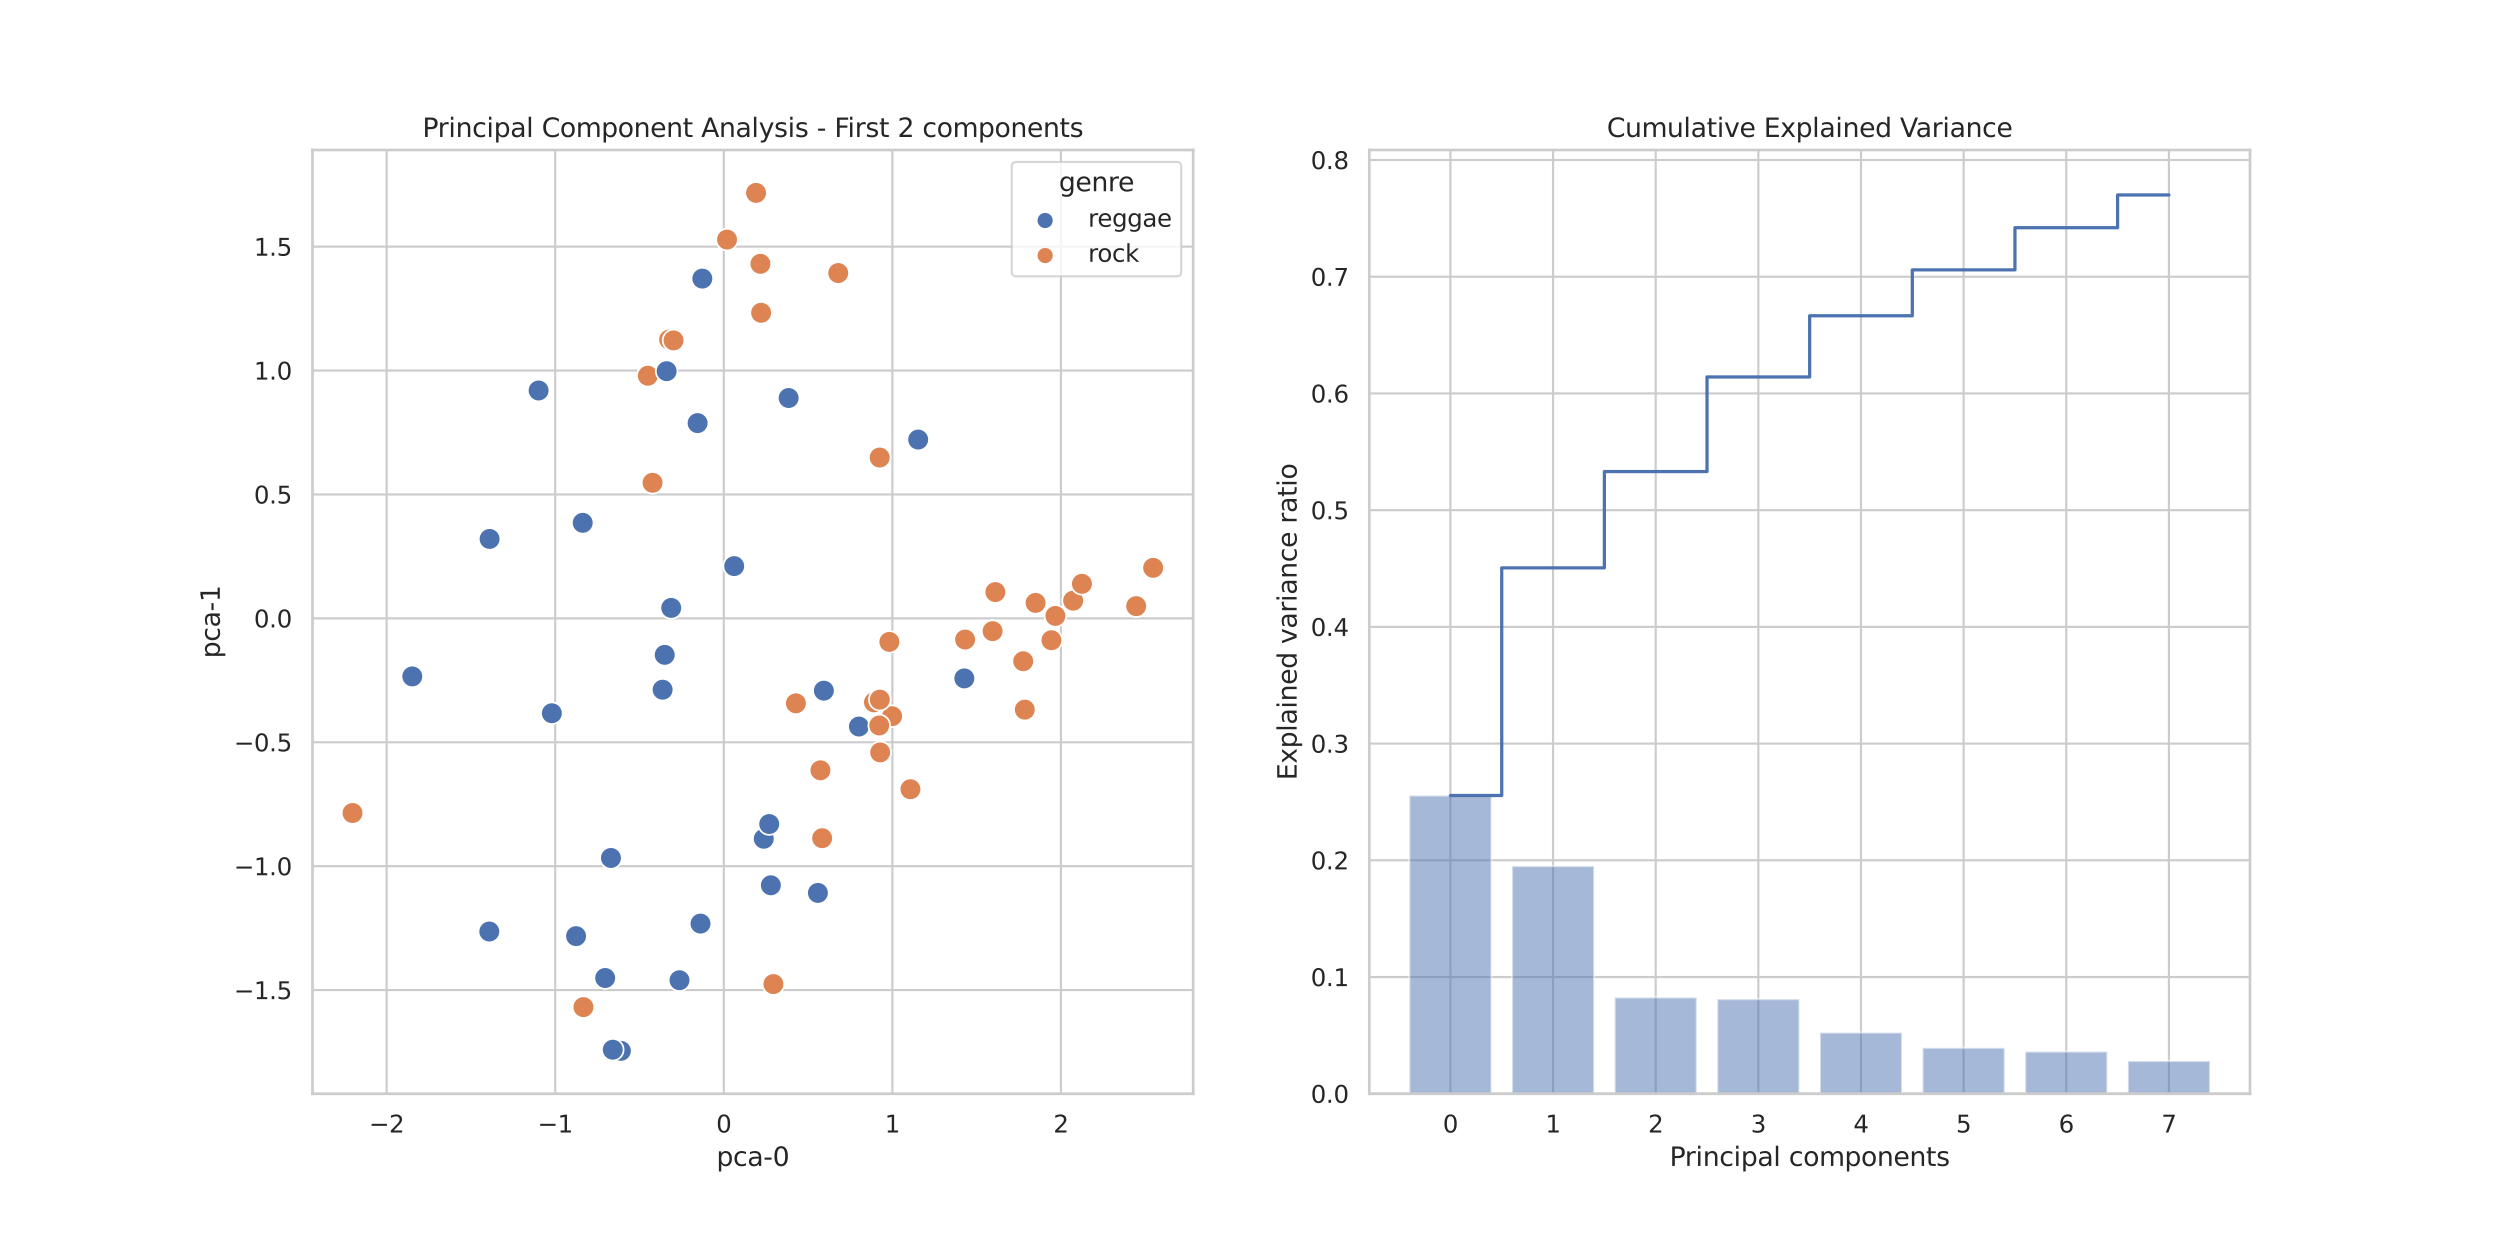 <?xml version="1.0" encoding="utf-8" standalone="no"?>
<!DOCTYPE svg PUBLIC "-//W3C//DTD SVG 1.1//EN"
  "http://www.w3.org/Graphics/SVG/1.1/DTD/svg11.dtd">
<svg xmlns:xlink="http://www.w3.org/1999/xlink" width="1152pt" height="576pt" viewBox="0 0 1152 576" xmlns="http://www.w3.org/2000/svg" version="1.1">
 <defs>
  <style type="text/css">*{stroke-linejoin: round; stroke-linecap: butt}</style>
 </defs>
 <g id="figure_1">
  <g id="patch_1">
   <path d="M 0 576 
L 1152 576 
L 1152 0 
L 0 0 
z
" style="fill: #ffffff"/>
  </g>
  <g id="axes_1">
   <g id="patch_2">
    <path d="M 144 504 
L 549.818 504 
L 549.818 69.12 
L 144 69.12 
z
" style="fill: #ffffff"/>
   </g>
   <g id="matplotlib.axis_1">
    <g id="xtick_1">
     <g id="line2d_1">
      <path d="M 178.164 504 
L 178.164 69.12 
" clip-path="url(#pe3930c3d3e)" style="fill: none; stroke: #cccccc; stroke-linecap: round"/>
     </g>
     <g id="text_1">
      <!-- −2 -->
      <g style="fill: #262626" transform="translate(170.056 521.858)scale(0.11 -0.11)">
       <defs>
        <path id="DejaVuSans-2212" d="M 678 2272 
L 4684 2272 
L 4684 1741 
L 678 1741 
L 678 2272 
z
" transform="scale(0.016)"/>
        <path id="DejaVuSans-32" d="M 1228 531 
L 3431 531 
L 3431 0 
L 469 0 
L 469 531 
Q 828 903 1448 1529 
Q 2069 2156 2228 2338 
Q 2531 2678 2651 2914 
Q 2772 3150 2772 3378 
Q 2772 3750 2511 3984 
Q 2250 4219 1831 4219 
Q 1534 4219 1204 4116 
Q 875 4013 500 3803 
L 500 4441 
Q 881 4594 1212 4672 
Q 1544 4750 1819 4750 
Q 2544 4750 2975 4387 
Q 3406 4025 3406 3419 
Q 3406 3131 3298 2873 
Q 3191 2616 2906 2266 
Q 2828 2175 2409 1742 
Q 1991 1309 1228 531 
z
" transform="scale(0.016)"/>
       </defs>
       <use xlink:href="#DejaVuSans-2212"/>
       <use xlink:href="#DejaVuSans-32" x="83.789"/>
      </g>
     </g>
    </g>
    <g id="xtick_2">
     <g id="line2d_2">
      <path d="M 255.844 504 
L 255.844 69.12 
" clip-path="url(#pe3930c3d3e)" style="fill: none; stroke: #cccccc; stroke-linecap: round"/>
     </g>
     <g id="text_2">
      <!-- −1 -->
      <g style="fill: #262626" transform="translate(247.736 521.858)scale(0.11 -0.11)">
       <defs>
        <path id="DejaVuSans-31" d="M 794 531 
L 1825 531 
L 1825 4091 
L 703 3866 
L 703 4441 
L 1819 4666 
L 2450 4666 
L 2450 531 
L 3481 531 
L 3481 0 
L 794 0 
L 794 531 
z
" transform="scale(0.016)"/>
       </defs>
       <use xlink:href="#DejaVuSans-2212"/>
       <use xlink:href="#DejaVuSans-31" x="83.789"/>
      </g>
     </g>
    </g>
    <g id="xtick_3">
     <g id="line2d_3">
      <path d="M 333.523 504 
L 333.523 69.12 
" clip-path="url(#pe3930c3d3e)" style="fill: none; stroke: #cccccc; stroke-linecap: round"/>
     </g>
     <g id="text_3">
      <!-- 0 -->
      <g style="fill: #262626" transform="translate(330.024 521.858)scale(0.11 -0.11)">
       <defs>
        <path id="DejaVuSans-30" d="M 2034 4250 
Q 1547 4250 1301 3770 
Q 1056 3291 1056 2328 
Q 1056 1369 1301 889 
Q 1547 409 2034 409 
Q 2525 409 2770 889 
Q 3016 1369 3016 2328 
Q 3016 3291 2770 3770 
Q 2525 4250 2034 4250 
z
M 2034 4750 
Q 2819 4750 3233 4129 
Q 3647 3509 3647 2328 
Q 3647 1150 3233 529 
Q 2819 -91 2034 -91 
Q 1250 -91 836 529 
Q 422 1150 422 2328 
Q 422 3509 836 4129 
Q 1250 4750 2034 4750 
z
" transform="scale(0.016)"/>
       </defs>
       <use xlink:href="#DejaVuSans-30"/>
      </g>
     </g>
    </g>
    <g id="xtick_4">
     <g id="line2d_4">
      <path d="M 411.203 504 
L 411.203 69.12 
" clip-path="url(#pe3930c3d3e)" style="fill: none; stroke: #cccccc; stroke-linecap: round"/>
     </g>
     <g id="text_4">
      <!-- 1 -->
      <g style="fill: #262626" transform="translate(407.703 521.858)scale(0.11 -0.11)">
       <use xlink:href="#DejaVuSans-31"/>
      </g>
     </g>
    </g>
    <g id="xtick_5">
     <g id="line2d_5">
      <path d="M 488.882 504 
L 488.882 69.12 
" clip-path="url(#pe3930c3d3e)" style="fill: none; stroke: #cccccc; stroke-linecap: round"/>
     </g>
     <g id="text_5">
      <!-- 2 -->
      <g style="fill: #262626" transform="translate(485.383 521.858)scale(0.11 -0.11)">
       <use xlink:href="#DejaVuSans-32"/>
      </g>
     </g>
    </g>
    <g id="text_6">
     <!-- pca-0 -->
     <g style="fill: #262626" transform="translate(330.142 537.264)scale(0.12 -0.12)">
      <defs>
       <path id="DejaVuSans-70" d="M 1159 525 
L 1159 -1331 
L 581 -1331 
L 581 3500 
L 1159 3500 
L 1159 2969 
Q 1341 3281 1617 3432 
Q 1894 3584 2278 3584 
Q 2916 3584 3314 3078 
Q 3713 2572 3713 1747 
Q 3713 922 3314 415 
Q 2916 -91 2278 -91 
Q 1894 -91 1617 61 
Q 1341 213 1159 525 
z
M 3116 1747 
Q 3116 2381 2855 2742 
Q 2594 3103 2138 3103 
Q 1681 3103 1420 2742 
Q 1159 2381 1159 1747 
Q 1159 1113 1420 752 
Q 1681 391 2138 391 
Q 2594 391 2855 752 
Q 3116 1113 3116 1747 
z
" transform="scale(0.016)"/>
       <path id="DejaVuSans-63" d="M 3122 3366 
L 3122 2828 
Q 2878 2963 2633 3030 
Q 2388 3097 2138 3097 
Q 1578 3097 1268 2742 
Q 959 2388 959 1747 
Q 959 1106 1268 751 
Q 1578 397 2138 397 
Q 2388 397 2633 464 
Q 2878 531 3122 666 
L 3122 134 
Q 2881 22 2623 -34 
Q 2366 -91 2075 -91 
Q 1284 -91 818 406 
Q 353 903 353 1747 
Q 353 2603 823 3093 
Q 1294 3584 2113 3584 
Q 2378 3584 2631 3529 
Q 2884 3475 3122 3366 
z
" transform="scale(0.016)"/>
       <path id="DejaVuSans-61" d="M 2194 1759 
Q 1497 1759 1228 1600 
Q 959 1441 959 1056 
Q 959 750 1161 570 
Q 1363 391 1709 391 
Q 2188 391 2477 730 
Q 2766 1069 2766 1631 
L 2766 1759 
L 2194 1759 
z
M 3341 1997 
L 3341 0 
L 2766 0 
L 2766 531 
Q 2569 213 2275 61 
Q 1981 -91 1556 -91 
Q 1019 -91 701 211 
Q 384 513 384 1019 
Q 384 1609 779 1909 
Q 1175 2209 1959 2209 
L 2766 2209 
L 2766 2266 
Q 2766 2663 2505 2880 
Q 2244 3097 1772 3097 
Q 1472 3097 1187 3025 
Q 903 2953 641 2809 
L 641 3341 
Q 956 3463 1253 3523 
Q 1550 3584 1831 3584 
Q 2591 3584 2966 3190 
Q 3341 2797 3341 1997 
z
" transform="scale(0.016)"/>
       <path id="DejaVuSans-2d" d="M 313 2009 
L 1997 2009 
L 1997 1497 
L 313 1497 
L 313 2009 
z
" transform="scale(0.016)"/>
      </defs>
      <use xlink:href="#DejaVuSans-70"/>
      <use xlink:href="#DejaVuSans-63" x="63.477"/>
      <use xlink:href="#DejaVuSans-61" x="118.457"/>
      <use xlink:href="#DejaVuSans-2d" x="179.736"/>
      <use xlink:href="#DejaVuSans-30" x="215.82"/>
     </g>
    </g>
   </g>
   <g id="matplotlib.axis_2">
    <g id="ytick_1">
     <g id="line2d_6">
      <path d="M 144 456.224 
L 549.818 456.224 
" clip-path="url(#pe3930c3d3e)" style="fill: none; stroke: #cccccc; stroke-linecap: round"/>
     </g>
     <g id="text_7">
      <!-- −1.5 -->
      <g style="fill: #262626" transform="translate(107.789 460.403)scale(0.11 -0.11)">
       <defs>
        <path id="DejaVuSans-2e" d="M 684 794 
L 1344 794 
L 1344 0 
L 684 0 
L 684 794 
z
" transform="scale(0.016)"/>
        <path id="DejaVuSans-35" d="M 691 4666 
L 3169 4666 
L 3169 4134 
L 1269 4134 
L 1269 2991 
Q 1406 3038 1543 3061 
Q 1681 3084 1819 3084 
Q 2600 3084 3056 2656 
Q 3513 2228 3513 1497 
Q 3513 744 3044 326 
Q 2575 -91 1722 -91 
Q 1428 -91 1123 -41 
Q 819 9 494 109 
L 494 744 
Q 775 591 1075 516 
Q 1375 441 1709 441 
Q 2250 441 2565 725 
Q 2881 1009 2881 1497 
Q 2881 1984 2565 2268 
Q 2250 2553 1709 2553 
Q 1456 2553 1204 2497 
Q 953 2441 691 2322 
L 691 4666 
z
" transform="scale(0.016)"/>
       </defs>
       <use xlink:href="#DejaVuSans-2212"/>
       <use xlink:href="#DejaVuSans-31" x="83.789"/>
       <use xlink:href="#DejaVuSans-2e" x="147.412"/>
       <use xlink:href="#DejaVuSans-35" x="179.199"/>
      </g>
     </g>
    </g>
    <g id="ytick_2">
     <g id="line2d_7">
      <path d="M 144 399.13 
L 549.818 399.13 
" clip-path="url(#pe3930c3d3e)" style="fill: none; stroke: #cccccc; stroke-linecap: round"/>
     </g>
     <g id="text_8">
      <!-- −1.0 -->
      <g style="fill: #262626" transform="translate(107.789 403.309)scale(0.11 -0.11)">
       <use xlink:href="#DejaVuSans-2212"/>
       <use xlink:href="#DejaVuSans-31" x="83.789"/>
       <use xlink:href="#DejaVuSans-2e" x="147.412"/>
       <use xlink:href="#DejaVuSans-30" x="179.199"/>
      </g>
     </g>
    </g>
    <g id="ytick_3">
     <g id="line2d_8">
      <path d="M 144 342.035 
L 549.818 342.035 
" clip-path="url(#pe3930c3d3e)" style="fill: none; stroke: #cccccc; stroke-linecap: round"/>
     </g>
     <g id="text_9">
      <!-- −0.5 -->
      <g style="fill: #262626" transform="translate(107.789 346.214)scale(0.11 -0.11)">
       <use xlink:href="#DejaVuSans-2212"/>
       <use xlink:href="#DejaVuSans-30" x="83.789"/>
       <use xlink:href="#DejaVuSans-2e" x="147.412"/>
       <use xlink:href="#DejaVuSans-35" x="179.199"/>
      </g>
     </g>
    </g>
    <g id="ytick_4">
     <g id="line2d_9">
      <path d="M 144 284.941 
L 549.818 284.941 
" clip-path="url(#pe3930c3d3e)" style="fill: none; stroke: #cccccc; stroke-linecap: round"/>
     </g>
     <g id="text_10">
      <!-- 0.0 -->
      <g style="fill: #262626" transform="translate(117.007 289.12)scale(0.11 -0.11)">
       <use xlink:href="#DejaVuSans-30"/>
       <use xlink:href="#DejaVuSans-2e" x="63.623"/>
       <use xlink:href="#DejaVuSans-30" x="95.41"/>
      </g>
     </g>
    </g>
    <g id="ytick_5">
     <g id="line2d_10">
      <path d="M 144 227.846 
L 549.818 227.846 
" clip-path="url(#pe3930c3d3e)" style="fill: none; stroke: #cccccc; stroke-linecap: round"/>
     </g>
     <g id="text_11">
      <!-- 0.5 -->
      <g style="fill: #262626" transform="translate(117.007 232.025)scale(0.11 -0.11)">
       <use xlink:href="#DejaVuSans-30"/>
       <use xlink:href="#DejaVuSans-2e" x="63.623"/>
       <use xlink:href="#DejaVuSans-35" x="95.41"/>
      </g>
     </g>
    </g>
    <g id="ytick_6">
     <g id="line2d_11">
      <path d="M 144 170.752 
L 549.818 170.752 
" clip-path="url(#pe3930c3d3e)" style="fill: none; stroke: #cccccc; stroke-linecap: round"/>
     </g>
     <g id="text_12">
      <!-- 1.0 -->
      <g style="fill: #262626" transform="translate(117.007 174.931)scale(0.11 -0.11)">
       <use xlink:href="#DejaVuSans-31"/>
       <use xlink:href="#DejaVuSans-2e" x="63.623"/>
       <use xlink:href="#DejaVuSans-30" x="95.41"/>
      </g>
     </g>
    </g>
    <g id="ytick_7">
     <g id="line2d_12">
      <path d="M 144 113.657 
L 549.818 113.657 
" clip-path="url(#pe3930c3d3e)" style="fill: none; stroke: #cccccc; stroke-linecap: round"/>
     </g>
     <g id="text_13">
      <!-- 1.5 -->
      <g style="fill: #262626" transform="translate(117.007 117.836)scale(0.11 -0.11)">
       <use xlink:href="#DejaVuSans-31"/>
       <use xlink:href="#DejaVuSans-2e" x="63.623"/>
       <use xlink:href="#DejaVuSans-35" x="95.41"/>
      </g>
     </g>
    </g>
    <g id="text_14">
     <!-- pca-1 -->
     <g style="fill: #262626" transform="translate(101.293 303.327)rotate(-90)scale(0.12 -0.12)">
      <use xlink:href="#DejaVuSans-70"/>
      <use xlink:href="#DejaVuSans-63" x="63.477"/>
      <use xlink:href="#DejaVuSans-61" x="118.457"/>
      <use xlink:href="#DejaVuSans-2d" x="179.736"/>
      <use xlink:href="#DejaVuSans-31" x="215.82"/>
     </g>
    </g>
   </g>
   <g id="PathCollection_1">
    <defs>
     <path id="C0_0_2d74a18e0f" d="M 0 5 
C 1.326 5 2.598 4.473 3.536 3.536 
C 4.473 2.598 5 1.326 5 -0 
C 5 -1.326 4.473 -2.598 3.536 -3.536 
C 2.598 -4.473 1.326 -5 0 -5 
C -1.326 -5 -2.598 -4.473 -3.536 -3.536 
C -4.473 -2.598 -5 -1.326 -5 0 
C -5 1.326 -4.473 2.598 -3.536 3.536 
C -2.598 4.473 -1.326 5 0 5 
z
"/>
    </defs>
    <g clip-path="url(#pe3930c3d3e)">
     <use xlink:href="#C0_0_2d74a18e0f" x="268.512" y="240.91" style="fill: #4c72b0; stroke: #ffffff; stroke-width: 0.8"/>
    </g>
    <g clip-path="url(#pe3930c3d3e)">
     <use xlink:href="#C0_0_2d74a18e0f" x="351.94" y="386.51" style="fill: #4c72b0; stroke: #ffffff; stroke-width: 0.8"/>
    </g>
    <g clip-path="url(#pe3930c3d3e)">
     <use xlink:href="#C0_0_2d74a18e0f" x="477.2" y="277.822" style="fill: #dd8452; stroke: #ffffff; stroke-width: 0.8"/>
    </g>
    <g clip-path="url(#pe3930c3d3e)">
     <use xlink:href="#C0_0_2d74a18e0f" x="300.693" y="222.474" style="fill: #dd8452; stroke: #ffffff; stroke-width: 0.8"/>
    </g>
    <g clip-path="url(#pe3930c3d3e)">
     <use xlink:href="#C0_0_2d74a18e0f" x="423.094" y="202.55" style="fill: #4c72b0; stroke: #ffffff; stroke-width: 0.8"/>
    </g>
    <g clip-path="url(#pe3930c3d3e)">
     <use xlink:href="#C0_0_2d74a18e0f" x="225.471" y="429.253" style="fill: #4c72b0; stroke: #ffffff; stroke-width: 0.8"/>
    </g>
    <g clip-path="url(#pe3930c3d3e)">
     <use xlink:href="#C0_0_2d74a18e0f" x="378.848" y="386.24" style="fill: #dd8452; stroke: #ffffff; stroke-width: 0.8"/>
    </g>
    <g clip-path="url(#pe3930c3d3e)">
     <use xlink:href="#C0_0_2d74a18e0f" x="366.751" y="324.086" style="fill: #dd8452; stroke: #ffffff; stroke-width: 0.8"/>
    </g>
    <g clip-path="url(#pe3930c3d3e)">
     <use xlink:href="#C0_0_2d74a18e0f" x="308.333" y="156.472" style="fill: #dd8452; stroke: #ffffff; stroke-width: 0.8"/>
    </g>
    <g clip-path="url(#pe3930c3d3e)">
     <use xlink:href="#C0_0_2d74a18e0f" x="409.816" y="295.787" style="fill: #dd8452; stroke: #ffffff; stroke-width: 0.8"/>
    </g>
    <g clip-path="url(#pe3930c3d3e)">
     <use xlink:href="#C0_0_2d74a18e0f" x="458.67" y="272.831" style="fill: #dd8452; stroke: #ffffff; stroke-width: 0.8"/>
    </g>
    <g clip-path="url(#pe3930c3d3e)">
     <use xlink:href="#C0_0_2d74a18e0f" x="486.33" y="283.816" style="fill: #dd8452; stroke: #ffffff; stroke-width: 0.8"/>
    </g>
    <g clip-path="url(#pe3930c3d3e)">
     <use xlink:href="#C0_0_2d74a18e0f" x="281.531" y="395.35" style="fill: #4c72b0; stroke: #ffffff; stroke-width: 0.8"/>
    </g>
    <g clip-path="url(#pe3930c3d3e)">
     <use xlink:href="#C0_0_2d74a18e0f" x="321.45" y="194.966" style="fill: #4c72b0; stroke: #ffffff; stroke-width: 0.8"/>
    </g>
    <g clip-path="url(#pe3930c3d3e)">
     <use xlink:href="#C0_0_2d74a18e0f" x="286.109" y="484.233" style="fill: #4c72b0; stroke: #ffffff; stroke-width: 0.8"/>
    </g>
    <g clip-path="url(#pe3930c3d3e)">
     <use xlink:href="#C0_0_2d74a18e0f" x="305.333" y="317.81" style="fill: #4c72b0; stroke: #ffffff; stroke-width: 0.8"/>
    </g>
    <g clip-path="url(#pe3930c3d3e)">
     <use xlink:href="#C0_0_2d74a18e0f" x="378.064" y="354.953" style="fill: #dd8452; stroke: #ffffff; stroke-width: 0.8"/>
    </g>
    <g clip-path="url(#pe3930c3d3e)">
     <use xlink:href="#C0_0_2d74a18e0f" x="282.36" y="483.703" style="fill: #4c72b0; stroke: #ffffff; stroke-width: 0.8"/>
    </g>
    <g clip-path="url(#pe3930c3d3e)">
     <use xlink:href="#C0_0_2d74a18e0f" x="386.258" y="125.82" style="fill: #dd8452; stroke: #ffffff; stroke-width: 0.8"/>
    </g>
    <g clip-path="url(#pe3930c3d3e)">
     <use xlink:href="#C0_0_2d74a18e0f" x="298.531" y="173.137" style="fill: #dd8452; stroke: #ffffff; stroke-width: 0.8"/>
    </g>
    <g clip-path="url(#pe3930c3d3e)">
     <use xlink:href="#C0_0_2d74a18e0f" x="494.51" y="276.789" style="fill: #dd8452; stroke: #ffffff; stroke-width: 0.8"/>
    </g>
    <g clip-path="url(#pe3930c3d3e)">
     <use xlink:href="#C0_0_2d74a18e0f" x="355.209" y="407.936" style="fill: #4c72b0; stroke: #ffffff; stroke-width: 0.8"/>
    </g>
    <g clip-path="url(#pe3930c3d3e)">
     <use xlink:href="#C0_0_2d74a18e0f" x="356.385" y="453.465" style="fill: #dd8452; stroke: #ffffff; stroke-width: 0.8"/>
    </g>
    <g clip-path="url(#pe3930c3d3e)">
     <use xlink:href="#C0_0_2d74a18e0f" x="444.366" y="312.606" style="fill: #4c72b0; stroke: #ffffff; stroke-width: 0.8"/>
    </g>
    <g clip-path="url(#pe3930c3d3e)">
     <use xlink:href="#C0_0_2d74a18e0f" x="405.581" y="346.706" style="fill: #dd8452; stroke: #ffffff; stroke-width: 0.8"/>
    </g>
    <g clip-path="url(#pe3930c3d3e)">
     <use xlink:href="#C0_0_2d74a18e0f" x="306.306" y="301.757" style="fill: #4c72b0; stroke: #ffffff; stroke-width: 0.8"/>
    </g>
    <g clip-path="url(#pe3930c3d3e)">
     <use xlink:href="#C0_0_2d74a18e0f" x="307.192" y="171.037" style="fill: #4c72b0; stroke: #ffffff; stroke-width: 0.8"/>
    </g>
    <g clip-path="url(#pe3930c3d3e)">
     <use xlink:href="#C0_0_2d74a18e0f" x="376.892" y="411.457" style="fill: #4c72b0; stroke: #ffffff; stroke-width: 0.8"/>
    </g>
    <g clip-path="url(#pe3930c3d3e)">
     <use xlink:href="#C0_0_2d74a18e0f" x="323.633" y="128.383" style="fill: #4c72b0; stroke: #ffffff; stroke-width: 0.8"/>
    </g>
    <g clip-path="url(#pe3930c3d3e)">
     <use xlink:href="#C0_0_2d74a18e0f" x="472.22" y="327.007" style="fill: #dd8452; stroke: #ffffff; stroke-width: 0.8"/>
    </g>
    <g clip-path="url(#pe3930c3d3e)">
     <use xlink:href="#C0_0_2d74a18e0f" x="189.986" y="311.695" style="fill: #4c72b0; stroke: #ffffff; stroke-width: 0.8"/>
    </g>
    <g clip-path="url(#pe3930c3d3e)">
     <use xlink:href="#C0_0_2d74a18e0f" x="268.857" y="464.076" style="fill: #dd8452; stroke: #ffffff; stroke-width: 0.8"/>
    </g>
    <g clip-path="url(#pe3930c3d3e)">
     <use xlink:href="#C0_0_2d74a18e0f" x="354.455" y="379.717" style="fill: #4c72b0; stroke: #ffffff; stroke-width: 0.8"/>
    </g>
    <g clip-path="url(#pe3930c3d3e)">
     <use xlink:href="#C0_0_2d74a18e0f" x="395.797" y="334.79" style="fill: #4c72b0; stroke: #ffffff; stroke-width: 0.8"/>
    </g>
    <g clip-path="url(#pe3930c3d3e)">
     <use xlink:href="#C0_0_2d74a18e0f" x="444.729" y="294.702" style="fill: #dd8452; stroke: #ffffff; stroke-width: 0.8"/>
    </g>
    <g clip-path="url(#pe3930c3d3e)">
     <use xlink:href="#C0_0_2d74a18e0f" x="348.393" y="88.887" style="fill: #dd8452; stroke: #ffffff; stroke-width: 0.8"/>
    </g>
    <g clip-path="url(#pe3930c3d3e)">
     <use xlink:href="#C0_0_2d74a18e0f" x="338.314" y="260.863" style="fill: #4c72b0; stroke: #ffffff; stroke-width: 0.8"/>
    </g>
    <g clip-path="url(#pe3930c3d3e)">
     <use xlink:href="#C0_0_2d74a18e0f" x="225.611" y="248.347" style="fill: #4c72b0; stroke: #ffffff; stroke-width: 0.8"/>
    </g>
    <g clip-path="url(#pe3930c3d3e)">
     <use xlink:href="#C0_0_2d74a18e0f" x="411.054" y="330.02" style="fill: #dd8452; stroke: #ffffff; stroke-width: 0.8"/>
    </g>
    <g clip-path="url(#pe3930c3d3e)">
     <use xlink:href="#C0_0_2d74a18e0f" x="322.794" y="425.593" style="fill: #4c72b0; stroke: #ffffff; stroke-width: 0.8"/>
    </g>
    <g clip-path="url(#pe3930c3d3e)">
     <use xlink:href="#C0_0_2d74a18e0f" x="248.192" y="179.937" style="fill: #4c72b0; stroke: #ffffff; stroke-width: 0.8"/>
    </g>
    <g clip-path="url(#pe3930c3d3e)">
     <use xlink:href="#C0_0_2d74a18e0f" x="335.01" y="110.399" style="fill: #dd8452; stroke: #ffffff; stroke-width: 0.8"/>
    </g>
    <g clip-path="url(#pe3930c3d3e)">
     <use xlink:href="#C0_0_2d74a18e0f" x="405.357" y="210.836" style="fill: #dd8452; stroke: #ffffff; stroke-width: 0.8"/>
    </g>
    <g clip-path="url(#pe3930c3d3e)">
     <use xlink:href="#C0_0_2d74a18e0f" x="379.629" y="318.263" style="fill: #4c72b0; stroke: #ffffff; stroke-width: 0.8"/>
    </g>
    <g clip-path="url(#pe3930c3d3e)">
     <use xlink:href="#C0_0_2d74a18e0f" x="265.454" y="431.371" style="fill: #4c72b0; stroke: #ffffff; stroke-width: 0.8"/>
    </g>
    <g clip-path="url(#pe3930c3d3e)">
     <use xlink:href="#C0_0_2d74a18e0f" x="457.387" y="290.828" style="fill: #dd8452; stroke: #ffffff; stroke-width: 0.8"/>
    </g>
    <g clip-path="url(#pe3930c3d3e)">
     <use xlink:href="#C0_0_2d74a18e0f" x="313.107" y="451.687" style="fill: #4c72b0; stroke: #ffffff; stroke-width: 0.8"/>
    </g>
    <g clip-path="url(#pe3930c3d3e)">
     <use xlink:href="#C0_0_2d74a18e0f" x="484.507" y="295.023" style="fill: #dd8452; stroke: #ffffff; stroke-width: 0.8"/>
    </g>
    <g clip-path="url(#pe3930c3d3e)">
     <use xlink:href="#C0_0_2d74a18e0f" x="278.866" y="450.659" style="fill: #4c72b0; stroke: #ffffff; stroke-width: 0.8"/>
    </g>
    <g clip-path="url(#pe3930c3d3e)">
     <use xlink:href="#C0_0_2d74a18e0f" x="402.729" y="323.626" style="fill: #dd8452; stroke: #ffffff; stroke-width: 0.8"/>
    </g>
    <g clip-path="url(#pe3930c3d3e)">
     <use xlink:href="#C0_0_2d74a18e0f" x="419.526" y="363.673" style="fill: #dd8452; stroke: #ffffff; stroke-width: 0.8"/>
    </g>
    <g clip-path="url(#pe3930c3d3e)">
     <use xlink:href="#C0_0_2d74a18e0f" x="309.301" y="280.125" style="fill: #4c72b0; stroke: #ffffff; stroke-width: 0.8"/>
    </g>
    <g clip-path="url(#pe3930c3d3e)">
     <use xlink:href="#C0_0_2d74a18e0f" x="405.409" y="322.4" style="fill: #dd8452; stroke: #ffffff; stroke-width: 0.8"/>
    </g>
    <g clip-path="url(#pe3930c3d3e)">
     <use xlink:href="#C0_0_2d74a18e0f" x="531.372" y="261.664" style="fill: #dd8452; stroke: #ffffff; stroke-width: 0.8"/>
    </g>
    <g clip-path="url(#pe3930c3d3e)">
     <use xlink:href="#C0_0_2d74a18e0f" x="162.446" y="374.636" style="fill: #dd8452; stroke: #ffffff; stroke-width: 0.8"/>
    </g>
    <g clip-path="url(#pe3930c3d3e)">
     <use xlink:href="#C0_0_2d74a18e0f" x="523.558" y="279.316" style="fill: #dd8452; stroke: #ffffff; stroke-width: 0.8"/>
    </g>
    <g clip-path="url(#pe3930c3d3e)">
     <use xlink:href="#C0_0_2d74a18e0f" x="363.417" y="183.402" style="fill: #4c72b0; stroke: #ffffff; stroke-width: 0.8"/>
    </g>
    <g clip-path="url(#pe3930c3d3e)">
     <use xlink:href="#C0_0_2d74a18e0f" x="498.56" y="269.023" style="fill: #dd8452; stroke: #ffffff; stroke-width: 0.8"/>
    </g>
    <g clip-path="url(#pe3930c3d3e)">
     <use xlink:href="#C0_0_2d74a18e0f" x="471.487" y="304.702" style="fill: #dd8452; stroke: #ffffff; stroke-width: 0.8"/>
    </g>
    <g clip-path="url(#pe3930c3d3e)">
     <use xlink:href="#C0_0_2d74a18e0f" x="254.296" y="328.665" style="fill: #4c72b0; stroke: #ffffff; stroke-width: 0.8"/>
    </g>
    <g clip-path="url(#pe3930c3d3e)">
     <use xlink:href="#C0_0_2d74a18e0f" x="405.151" y="334.304" style="fill: #dd8452; stroke: #ffffff; stroke-width: 0.8"/>
    </g>
    <g clip-path="url(#pe3930c3d3e)">
     <use xlink:href="#C0_0_2d74a18e0f" x="310.366" y="156.857" style="fill: #dd8452; stroke: #ffffff; stroke-width: 0.8"/>
    </g>
    <g clip-path="url(#pe3930c3d3e)">
     <use xlink:href="#C0_0_2d74a18e0f" x="350.724" y="144.133" style="fill: #dd8452; stroke: #ffffff; stroke-width: 0.8"/>
    </g>
    <g clip-path="url(#pe3930c3d3e)">
     <use xlink:href="#C0_0_2d74a18e0f" x="350.409" y="121.567" style="fill: #dd8452; stroke: #ffffff; stroke-width: 0.8"/>
    </g>
   </g>
   <g id="PathCollection_2"/>
   <g id="PathCollection_3"/>
   <g id="patch_3">
    <path d="M 144 504 
L 144 69.12 
" style="fill: none; stroke: #cccccc; stroke-width: 1.25; stroke-linejoin: miter; stroke-linecap: square"/>
   </g>
   <g id="patch_4">
    <path d="M 549.818 504 
L 549.818 69.12 
" style="fill: none; stroke: #cccccc; stroke-width: 1.25; stroke-linejoin: miter; stroke-linecap: square"/>
   </g>
   <g id="patch_5">
    <path d="M 144 504 
L 549.818 504 
" style="fill: none; stroke: #cccccc; stroke-width: 1.25; stroke-linejoin: miter; stroke-linecap: square"/>
   </g>
   <g id="patch_6">
    <path d="M 144 69.12 
L 549.818 69.12 
" style="fill: none; stroke: #cccccc; stroke-width: 1.25; stroke-linejoin: miter; stroke-linecap: square"/>
   </g>
   <g id="text_15">
    <!-- Principal Component Analysis - First 2 components -->
    <g style="fill: #262626" transform="translate(194.667 63.12)scale(0.12 -0.12)">
     <defs>
      <path id="DejaVuSans-50" d="M 1259 4147 
L 1259 2394 
L 2053 2394 
Q 2494 2394 2734 2622 
Q 2975 2850 2975 3272 
Q 2975 3691 2734 3919 
Q 2494 4147 2053 4147 
L 1259 4147 
z
M 628 4666 
L 2053 4666 
Q 2838 4666 3239 4311 
Q 3641 3956 3641 3272 
Q 3641 2581 3239 2228 
Q 2838 1875 2053 1875 
L 1259 1875 
L 1259 0 
L 628 0 
L 628 4666 
z
" transform="scale(0.016)"/>
      <path id="DejaVuSans-72" d="M 2631 2963 
Q 2534 3019 2420 3045 
Q 2306 3072 2169 3072 
Q 1681 3072 1420 2755 
Q 1159 2438 1159 1844 
L 1159 0 
L 581 0 
L 581 3500 
L 1159 3500 
L 1159 2956 
Q 1341 3275 1631 3429 
Q 1922 3584 2338 3584 
Q 2397 3584 2469 3576 
Q 2541 3569 2628 3553 
L 2631 2963 
z
" transform="scale(0.016)"/>
      <path id="DejaVuSans-69" d="M 603 3500 
L 1178 3500 
L 1178 0 
L 603 0 
L 603 3500 
z
M 603 4863 
L 1178 4863 
L 1178 4134 
L 603 4134 
L 603 4863 
z
" transform="scale(0.016)"/>
      <path id="DejaVuSans-6e" d="M 3513 2113 
L 3513 0 
L 2938 0 
L 2938 2094 
Q 2938 2591 2744 2837 
Q 2550 3084 2163 3084 
Q 1697 3084 1428 2787 
Q 1159 2491 1159 1978 
L 1159 0 
L 581 0 
L 581 3500 
L 1159 3500 
L 1159 2956 
Q 1366 3272 1645 3428 
Q 1925 3584 2291 3584 
Q 2894 3584 3203 3211 
Q 3513 2838 3513 2113 
z
" transform="scale(0.016)"/>
      <path id="DejaVuSans-6c" d="M 603 4863 
L 1178 4863 
L 1178 0 
L 603 0 
L 603 4863 
z
" transform="scale(0.016)"/>
      <path id="DejaVuSans-20" transform="scale(0.016)"/>
      <path id="DejaVuSans-43" d="M 4122 4306 
L 4122 3641 
Q 3803 3938 3442 4084 
Q 3081 4231 2675 4231 
Q 1875 4231 1450 3742 
Q 1025 3253 1025 2328 
Q 1025 1406 1450 917 
Q 1875 428 2675 428 
Q 3081 428 3442 575 
Q 3803 722 4122 1019 
L 4122 359 
Q 3791 134 3420 21 
Q 3050 -91 2638 -91 
Q 1578 -91 968 557 
Q 359 1206 359 2328 
Q 359 3453 968 4101 
Q 1578 4750 2638 4750 
Q 3056 4750 3426 4639 
Q 3797 4528 4122 4306 
z
" transform="scale(0.016)"/>
      <path id="DejaVuSans-6f" d="M 1959 3097 
Q 1497 3097 1228 2736 
Q 959 2375 959 1747 
Q 959 1119 1226 758 
Q 1494 397 1959 397 
Q 2419 397 2687 759 
Q 2956 1122 2956 1747 
Q 2956 2369 2687 2733 
Q 2419 3097 1959 3097 
z
M 1959 3584 
Q 2709 3584 3137 3096 
Q 3566 2609 3566 1747 
Q 3566 888 3137 398 
Q 2709 -91 1959 -91 
Q 1206 -91 779 398 
Q 353 888 353 1747 
Q 353 2609 779 3096 
Q 1206 3584 1959 3584 
z
" transform="scale(0.016)"/>
      <path id="DejaVuSans-6d" d="M 3328 2828 
Q 3544 3216 3844 3400 
Q 4144 3584 4550 3584 
Q 5097 3584 5394 3201 
Q 5691 2819 5691 2113 
L 5691 0 
L 5113 0 
L 5113 2094 
Q 5113 2597 4934 2840 
Q 4756 3084 4391 3084 
Q 3944 3084 3684 2787 
Q 3425 2491 3425 1978 
L 3425 0 
L 2847 0 
L 2847 2094 
Q 2847 2600 2669 2842 
Q 2491 3084 2119 3084 
Q 1678 3084 1418 2786 
Q 1159 2488 1159 1978 
L 1159 0 
L 581 0 
L 581 3500 
L 1159 3500 
L 1159 2956 
Q 1356 3278 1631 3431 
Q 1906 3584 2284 3584 
Q 2666 3584 2933 3390 
Q 3200 3197 3328 2828 
z
" transform="scale(0.016)"/>
      <path id="DejaVuSans-65" d="M 3597 1894 
L 3597 1613 
L 953 1613 
Q 991 1019 1311 708 
Q 1631 397 2203 397 
Q 2534 397 2845 478 
Q 3156 559 3463 722 
L 3463 178 
Q 3153 47 2828 -22 
Q 2503 -91 2169 -91 
Q 1331 -91 842 396 
Q 353 884 353 1716 
Q 353 2575 817 3079 
Q 1281 3584 2069 3584 
Q 2775 3584 3186 3129 
Q 3597 2675 3597 1894 
z
M 3022 2063 
Q 3016 2534 2758 2815 
Q 2500 3097 2075 3097 
Q 1594 3097 1305 2825 
Q 1016 2553 972 2059 
L 3022 2063 
z
" transform="scale(0.016)"/>
      <path id="DejaVuSans-74" d="M 1172 4494 
L 1172 3500 
L 2356 3500 
L 2356 3053 
L 1172 3053 
L 1172 1153 
Q 1172 725 1289 603 
Q 1406 481 1766 481 
L 2356 481 
L 2356 0 
L 1766 0 
Q 1100 0 847 248 
Q 594 497 594 1153 
L 594 3053 
L 172 3053 
L 172 3500 
L 594 3500 
L 594 4494 
L 1172 4494 
z
" transform="scale(0.016)"/>
      <path id="DejaVuSans-41" d="M 2188 4044 
L 1331 1722 
L 3047 1722 
L 2188 4044 
z
M 1831 4666 
L 2547 4666 
L 4325 0 
L 3669 0 
L 3244 1197 
L 1141 1197 
L 716 0 
L 50 0 
L 1831 4666 
z
" transform="scale(0.016)"/>
      <path id="DejaVuSans-79" d="M 2059 -325 
Q 1816 -950 1584 -1140 
Q 1353 -1331 966 -1331 
L 506 -1331 
L 506 -850 
L 844 -850 
Q 1081 -850 1212 -737 
Q 1344 -625 1503 -206 
L 1606 56 
L 191 3500 
L 800 3500 
L 1894 763 
L 2988 3500 
L 3597 3500 
L 2059 -325 
z
" transform="scale(0.016)"/>
      <path id="DejaVuSans-73" d="M 2834 3397 
L 2834 2853 
Q 2591 2978 2328 3040 
Q 2066 3103 1784 3103 
Q 1356 3103 1142 2972 
Q 928 2841 928 2578 
Q 928 2378 1081 2264 
Q 1234 2150 1697 2047 
L 1894 2003 
Q 2506 1872 2764 1633 
Q 3022 1394 3022 966 
Q 3022 478 2636 193 
Q 2250 -91 1575 -91 
Q 1294 -91 989 -36 
Q 684 19 347 128 
L 347 722 
Q 666 556 975 473 
Q 1284 391 1588 391 
Q 1994 391 2212 530 
Q 2431 669 2431 922 
Q 2431 1156 2273 1281 
Q 2116 1406 1581 1522 
L 1381 1569 
Q 847 1681 609 1914 
Q 372 2147 372 2553 
Q 372 3047 722 3315 
Q 1072 3584 1716 3584 
Q 2034 3584 2315 3537 
Q 2597 3491 2834 3397 
z
" transform="scale(0.016)"/>
      <path id="DejaVuSans-46" d="M 628 4666 
L 3309 4666 
L 3309 4134 
L 1259 4134 
L 1259 2759 
L 3109 2759 
L 3109 2228 
L 1259 2228 
L 1259 0 
L 628 0 
L 628 4666 
z
" transform="scale(0.016)"/>
     </defs>
     <use xlink:href="#DejaVuSans-50"/>
     <use xlink:href="#DejaVuSans-72" x="58.553"/>
     <use xlink:href="#DejaVuSans-69" x="99.666"/>
     <use xlink:href="#DejaVuSans-6e" x="127.449"/>
     <use xlink:href="#DejaVuSans-63" x="190.828"/>
     <use xlink:href="#DejaVuSans-69" x="245.809"/>
     <use xlink:href="#DejaVuSans-70" x="273.592"/>
     <use xlink:href="#DejaVuSans-61" x="337.068"/>
     <use xlink:href="#DejaVuSans-6c" x="398.348"/>
     <use xlink:href="#DejaVuSans-20" x="426.131"/>
     <use xlink:href="#DejaVuSans-43" x="457.918"/>
     <use xlink:href="#DejaVuSans-6f" x="527.742"/>
     <use xlink:href="#DejaVuSans-6d" x="588.924"/>
     <use xlink:href="#DejaVuSans-70" x="686.336"/>
     <use xlink:href="#DejaVuSans-6f" x="749.812"/>
     <use xlink:href="#DejaVuSans-6e" x="810.994"/>
     <use xlink:href="#DejaVuSans-65" x="874.373"/>
     <use xlink:href="#DejaVuSans-6e" x="935.896"/>
     <use xlink:href="#DejaVuSans-74" x="999.275"/>
     <use xlink:href="#DejaVuSans-20" x="1038.484"/>
     <use xlink:href="#DejaVuSans-41" x="1070.271"/>
     <use xlink:href="#DejaVuSans-6e" x="1138.68"/>
     <use xlink:href="#DejaVuSans-61" x="1202.059"/>
     <use xlink:href="#DejaVuSans-6c" x="1263.338"/>
     <use xlink:href="#DejaVuSans-79" x="1291.121"/>
     <use xlink:href="#DejaVuSans-73" x="1350.301"/>
     <use xlink:href="#DejaVuSans-69" x="1402.4"/>
     <use xlink:href="#DejaVuSans-73" x="1430.184"/>
     <use xlink:href="#DejaVuSans-20" x="1482.283"/>
     <use xlink:href="#DejaVuSans-2d" x="1514.07"/>
     <use xlink:href="#DejaVuSans-20" x="1550.154"/>
     <use xlink:href="#DejaVuSans-46" x="1581.941"/>
     <use xlink:href="#DejaVuSans-69" x="1632.211"/>
     <use xlink:href="#DejaVuSans-72" x="1659.994"/>
     <use xlink:href="#DejaVuSans-73" x="1701.107"/>
     <use xlink:href="#DejaVuSans-74" x="1753.207"/>
     <use xlink:href="#DejaVuSans-20" x="1792.416"/>
     <use xlink:href="#DejaVuSans-32" x="1824.203"/>
     <use xlink:href="#DejaVuSans-20" x="1887.826"/>
     <use xlink:href="#DejaVuSans-63" x="1919.613"/>
     <use xlink:href="#DejaVuSans-6f" x="1974.594"/>
     <use xlink:href="#DejaVuSans-6d" x="2035.775"/>
     <use xlink:href="#DejaVuSans-70" x="2133.188"/>
     <use xlink:href="#DejaVuSans-6f" x="2196.664"/>
     <use xlink:href="#DejaVuSans-6e" x="2257.846"/>
     <use xlink:href="#DejaVuSans-65" x="2321.225"/>
     <use xlink:href="#DejaVuSans-6e" x="2382.748"/>
     <use xlink:href="#DejaVuSans-74" x="2446.127"/>
     <use xlink:href="#DejaVuSans-73" x="2485.336"/>
    </g>
   </g>
   <g id="legend_1">
    <g id="patch_7">
     <path d="M 468.399 127.326 
L 542.118 127.326 
Q 544.318 127.326 544.318 125.126 
L 544.318 76.82 
Q 544.318 74.62 542.118 74.62 
L 468.399 74.62 
Q 466.199 74.62 466.199 76.82 
L 466.199 125.126 
Q 466.199 127.326 468.399 127.326 
z
" style="fill: #ffffff; opacity: 0.8; stroke: #cccccc; stroke-linejoin: miter"/>
    </g>
    <g id="text_16">
     <!-- genre -->
     <g style="fill: #262626" transform="translate(487.932 88.138)scale(0.12 -0.12)">
      <defs>
       <path id="DejaVuSans-67" d="M 2906 1791 
Q 2906 2416 2648 2759 
Q 2391 3103 1925 3103 
Q 1463 3103 1205 2759 
Q 947 2416 947 1791 
Q 947 1169 1205 825 
Q 1463 481 1925 481 
Q 2391 481 2648 825 
Q 2906 1169 2906 1791 
z
M 3481 434 
Q 3481 -459 3084 -895 
Q 2688 -1331 1869 -1331 
Q 1566 -1331 1297 -1286 
Q 1028 -1241 775 -1147 
L 775 -588 
Q 1028 -725 1275 -790 
Q 1522 -856 1778 -856 
Q 2344 -856 2625 -561 
Q 2906 -266 2906 331 
L 2906 616 
Q 2728 306 2450 153 
Q 2172 0 1784 0 
Q 1141 0 747 490 
Q 353 981 353 1791 
Q 353 2603 747 3093 
Q 1141 3584 1784 3584 
Q 2172 3584 2450 3431 
Q 2728 3278 2906 2969 
L 2906 3500 
L 3481 3500 
L 3481 434 
z
" transform="scale(0.016)"/>
      </defs>
      <use xlink:href="#DejaVuSans-67"/>
      <use xlink:href="#DejaVuSans-65" x="63.477"/>
      <use xlink:href="#DejaVuSans-6e" x="125"/>
      <use xlink:href="#DejaVuSans-72" x="188.379"/>
      <use xlink:href="#DejaVuSans-65" x="227.242"/>
     </g>
    </g>
    <g id="PathCollection_4">
     <defs>
      <path id="m7613944a74" d="M 0 3 
C 0.796 3 1.559 2.684 2.121 2.121 
C 2.684 1.559 3 0.796 3 0 
C 3 -0.796 2.684 -1.559 2.121 -2.121 
C 1.559 -2.684 0.796 -3 0 -3 
C -0.796 -3 -1.559 -2.684 -2.121 -2.121 
C -2.684 -1.559 -3 -0.796 -3 0 
C -3 0.796 -2.684 1.559 -2.121 2.121 
C -1.559 2.684 -0.796 3 0 3 
z
" style="stroke: #4c72b0"/>
     </defs>
     <g>
      <use xlink:href="#m7613944a74" x="481.599" y="101.605" style="fill: #4c72b0; stroke: #4c72b0"/>
     </g>
    </g>
    <g id="text_17">
     <!-- reggae -->
     <g style="fill: #262626" transform="translate(501.399 104.492)scale(0.11 -0.11)">
      <use xlink:href="#DejaVuSans-72"/>
      <use xlink:href="#DejaVuSans-65" x="38.863"/>
      <use xlink:href="#DejaVuSans-67" x="100.387"/>
      <use xlink:href="#DejaVuSans-67" x="163.863"/>
      <use xlink:href="#DejaVuSans-61" x="227.34"/>
      <use xlink:href="#DejaVuSans-65" x="288.619"/>
     </g>
    </g>
    <g id="PathCollection_5">
     <defs>
      <path id="mf2bbc65ae8" d="M 0 3 
C 0.796 3 1.559 2.684 2.121 2.121 
C 2.684 1.559 3 0.796 3 0 
C 3 -0.796 2.684 -1.559 2.121 -2.121 
C 1.559 -2.684 0.796 -3 0 -3 
C -0.796 -3 -1.559 -2.684 -2.121 -2.121 
C -2.684 -1.559 -3 -0.796 -3 0 
C -3 0.796 -2.684 1.559 -2.121 2.121 
C -1.559 2.684 -0.796 3 0 3 
z
" style="stroke: #dd8452"/>
     </defs>
     <g>
      <use xlink:href="#mf2bbc65ae8" x="481.599" y="117.75" style="fill: #dd8452; stroke: #dd8452"/>
     </g>
    </g>
    <g id="text_18">
     <!-- rock -->
     <g style="fill: #262626" transform="translate(501.399 120.638)scale(0.11 -0.11)">
      <defs>
       <path id="DejaVuSans-6b" d="M 581 4863 
L 1159 4863 
L 1159 1991 
L 2875 3500 
L 3609 3500 
L 1753 1863 
L 3688 0 
L 2938 0 
L 1159 1709 
L 1159 0 
L 581 0 
L 581 4863 
z
" transform="scale(0.016)"/>
      </defs>
      <use xlink:href="#DejaVuSans-72"/>
      <use xlink:href="#DejaVuSans-6f" x="38.863"/>
      <use xlink:href="#DejaVuSans-63" x="100.045"/>
      <use xlink:href="#DejaVuSans-6b" x="155.025"/>
     </g>
    </g>
   </g>
  </g>
  <g id="axes_2">
   <g id="patch_8">
    <path d="M 630.982 504 
L 1036.8 504 
L 1036.8 69.12 
L 630.982 69.12 
z
" style="fill: #ffffff"/>
   </g>
   <g id="matplotlib.axis_3">
    <g id="xtick_6">
     <g id="line2d_13">
      <path d="M 668.347 504 
L 668.347 69.12 
" clip-path="url(#p69e579a569)" style="fill: none; stroke: #cccccc; stroke-linecap: round"/>
     </g>
     <g id="text_19">
      <!-- 0 -->
      <g style="fill: #262626" transform="translate(664.848 521.858)scale(0.11 -0.11)">
       <use xlink:href="#DejaVuSans-30"/>
      </g>
     </g>
    </g>
    <g id="xtick_7">
     <g id="line2d_14">
      <path d="M 715.646 504 
L 715.646 69.12 
" clip-path="url(#p69e579a569)" style="fill: none; stroke: #cccccc; stroke-linecap: round"/>
     </g>
     <g id="text_20">
      <!-- 1 -->
      <g style="fill: #262626" transform="translate(712.146 521.858)scale(0.11 -0.11)">
       <use xlink:href="#DejaVuSans-31"/>
      </g>
     </g>
    </g>
    <g id="xtick_8">
     <g id="line2d_15">
      <path d="M 762.944 504 
L 762.944 69.12 
" clip-path="url(#p69e579a569)" style="fill: none; stroke: #cccccc; stroke-linecap: round"/>
     </g>
     <g id="text_21">
      <!-- 2 -->
      <g style="fill: #262626" transform="translate(759.444 521.858)scale(0.11 -0.11)">
       <use xlink:href="#DejaVuSans-32"/>
      </g>
     </g>
    </g>
    <g id="xtick_9">
     <g id="line2d_16">
      <path d="M 810.242 504 
L 810.242 69.12 
" clip-path="url(#p69e579a569)" style="fill: none; stroke: #cccccc; stroke-linecap: round"/>
     </g>
     <g id="text_22">
      <!-- 3 -->
      <g style="fill: #262626" transform="translate(806.742 521.858)scale(0.11 -0.11)">
       <defs>
        <path id="DejaVuSans-33" d="M 2597 2516 
Q 3050 2419 3304 2112 
Q 3559 1806 3559 1356 
Q 3559 666 3084 287 
Q 2609 -91 1734 -91 
Q 1441 -91 1130 -33 
Q 819 25 488 141 
L 488 750 
Q 750 597 1062 519 
Q 1375 441 1716 441 
Q 2309 441 2620 675 
Q 2931 909 2931 1356 
Q 2931 1769 2642 2001 
Q 2353 2234 1838 2234 
L 1294 2234 
L 1294 2753 
L 1863 2753 
Q 2328 2753 2575 2939 
Q 2822 3125 2822 3475 
Q 2822 3834 2567 4026 
Q 2313 4219 1838 4219 
Q 1578 4219 1281 4162 
Q 984 4106 628 3988 
L 628 4550 
Q 988 4650 1302 4700 
Q 1616 4750 1894 4750 
Q 2613 4750 3031 4423 
Q 3450 4097 3450 3541 
Q 3450 3153 3228 2886 
Q 3006 2619 2597 2516 
z
" transform="scale(0.016)"/>
       </defs>
       <use xlink:href="#DejaVuSans-33"/>
      </g>
     </g>
    </g>
    <g id="xtick_10">
     <g id="line2d_17">
      <path d="M 857.54 504 
L 857.54 69.12 
" clip-path="url(#p69e579a569)" style="fill: none; stroke: #cccccc; stroke-linecap: round"/>
     </g>
     <g id="text_23">
      <!-- 4 -->
      <g style="fill: #262626" transform="translate(854.041 521.858)scale(0.11 -0.11)">
       <defs>
        <path id="DejaVuSans-34" d="M 2419 4116 
L 825 1625 
L 2419 1625 
L 2419 4116 
z
M 2253 4666 
L 3047 4666 
L 3047 1625 
L 3713 1625 
L 3713 1100 
L 3047 1100 
L 3047 0 
L 2419 0 
L 2419 1100 
L 313 1100 
L 313 1709 
L 2253 4666 
z
" transform="scale(0.016)"/>
       </defs>
       <use xlink:href="#DejaVuSans-34"/>
      </g>
     </g>
    </g>
    <g id="xtick_11">
     <g id="line2d_18">
      <path d="M 904.838 504 
L 904.838 69.12 
" clip-path="url(#p69e579a569)" style="fill: none; stroke: #cccccc; stroke-linecap: round"/>
     </g>
     <g id="text_24">
      <!-- 5 -->
      <g style="fill: #262626" transform="translate(901.339 521.858)scale(0.11 -0.11)">
       <use xlink:href="#DejaVuSans-35"/>
      </g>
     </g>
    </g>
    <g id="xtick_12">
     <g id="line2d_19">
      <path d="M 952.136 504 
L 952.136 69.12 
" clip-path="url(#p69e579a569)" style="fill: none; stroke: #cccccc; stroke-linecap: round"/>
     </g>
     <g id="text_25">
      <!-- 6 -->
      <g style="fill: #262626" transform="translate(948.637 521.858)scale(0.11 -0.11)">
       <defs>
        <path id="DejaVuSans-36" d="M 2113 2584 
Q 1688 2584 1439 2293 
Q 1191 2003 1191 1497 
Q 1191 994 1439 701 
Q 1688 409 2113 409 
Q 2538 409 2786 701 
Q 3034 994 3034 1497 
Q 3034 2003 2786 2293 
Q 2538 2584 2113 2584 
z
M 3366 4563 
L 3366 3988 
Q 3128 4100 2886 4159 
Q 2644 4219 2406 4219 
Q 1781 4219 1451 3797 
Q 1122 3375 1075 2522 
Q 1259 2794 1537 2939 
Q 1816 3084 2150 3084 
Q 2853 3084 3261 2657 
Q 3669 2231 3669 1497 
Q 3669 778 3244 343 
Q 2819 -91 2113 -91 
Q 1303 -91 875 529 
Q 447 1150 447 2328 
Q 447 3434 972 4092 
Q 1497 4750 2381 4750 
Q 2619 4750 2861 4703 
Q 3103 4656 3366 4563 
z
" transform="scale(0.016)"/>
       </defs>
       <use xlink:href="#DejaVuSans-36"/>
      </g>
     </g>
    </g>
    <g id="xtick_13">
     <g id="line2d_20">
      <path d="M 999.434 504 
L 999.434 69.12 
" clip-path="url(#p69e579a569)" style="fill: none; stroke: #cccccc; stroke-linecap: round"/>
     </g>
     <g id="text_26">
      <!-- 7 -->
      <g style="fill: #262626" transform="translate(995.935 521.858)scale(0.11 -0.11)">
       <defs>
        <path id="DejaVuSans-37" d="M 525 4666 
L 3525 4666 
L 3525 4397 
L 1831 0 
L 1172 0 
L 2766 4134 
L 525 4134 
L 525 4666 
z
" transform="scale(0.016)"/>
       </defs>
       <use xlink:href="#DejaVuSans-37"/>
      </g>
     </g>
    </g>
    <g id="text_27">
     <!-- Principal components -->
     <g style="fill: #262626" transform="translate(769.347 537.264)scale(0.12 -0.12)">
      <use xlink:href="#DejaVuSans-50"/>
      <use xlink:href="#DejaVuSans-72" x="58.553"/>
      <use xlink:href="#DejaVuSans-69" x="99.666"/>
      <use xlink:href="#DejaVuSans-6e" x="127.449"/>
      <use xlink:href="#DejaVuSans-63" x="190.828"/>
      <use xlink:href="#DejaVuSans-69" x="245.809"/>
      <use xlink:href="#DejaVuSans-70" x="273.592"/>
      <use xlink:href="#DejaVuSans-61" x="337.068"/>
      <use xlink:href="#DejaVuSans-6c" x="398.348"/>
      <use xlink:href="#DejaVuSans-20" x="426.131"/>
      <use xlink:href="#DejaVuSans-63" x="457.918"/>
      <use xlink:href="#DejaVuSans-6f" x="512.898"/>
      <use xlink:href="#DejaVuSans-6d" x="574.08"/>
      <use xlink:href="#DejaVuSans-70" x="671.492"/>
      <use xlink:href="#DejaVuSans-6f" x="734.969"/>
      <use xlink:href="#DejaVuSans-6e" x="796.15"/>
      <use xlink:href="#DejaVuSans-65" x="859.529"/>
      <use xlink:href="#DejaVuSans-6e" x="921.053"/>
      <use xlink:href="#DejaVuSans-74" x="984.432"/>
      <use xlink:href="#DejaVuSans-73" x="1023.641"/>
     </g>
    </g>
   </g>
   <g id="matplotlib.axis_4">
    <g id="ytick_8">
     <g id="line2d_21">
      <path d="M 630.982 504 
L 1036.8 504 
" clip-path="url(#p69e579a569)" style="fill: none; stroke: #cccccc; stroke-linecap: round"/>
     </g>
     <g id="text_28">
      <!-- 0.0 -->
      <g style="fill: #262626" transform="translate(603.988 508.179)scale(0.11 -0.11)">
       <use xlink:href="#DejaVuSans-30"/>
       <use xlink:href="#DejaVuSans-2e" x="63.623"/>
       <use xlink:href="#DejaVuSans-30" x="95.41"/>
      </g>
     </g>
    </g>
    <g id="ytick_9">
     <g id="line2d_22">
      <path d="M 630.982 450.217 
L 1036.8 450.217 
" clip-path="url(#p69e579a569)" style="fill: none; stroke: #cccccc; stroke-linecap: round"/>
     </g>
     <g id="text_29">
      <!-- 0.1 -->
      <g style="fill: #262626" transform="translate(603.988 454.396)scale(0.11 -0.11)">
       <use xlink:href="#DejaVuSans-30"/>
       <use xlink:href="#DejaVuSans-2e" x="63.623"/>
       <use xlink:href="#DejaVuSans-31" x="95.41"/>
      </g>
     </g>
    </g>
    <g id="ytick_10">
     <g id="line2d_23">
      <path d="M 630.982 396.434 
L 1036.8 396.434 
" clip-path="url(#p69e579a569)" style="fill: none; stroke: #cccccc; stroke-linecap: round"/>
     </g>
     <g id="text_30">
      <!-- 0.2 -->
      <g style="fill: #262626" transform="translate(603.988 400.613)scale(0.11 -0.11)">
       <use xlink:href="#DejaVuSans-30"/>
       <use xlink:href="#DejaVuSans-2e" x="63.623"/>
       <use xlink:href="#DejaVuSans-32" x="95.41"/>
      </g>
     </g>
    </g>
    <g id="ytick_11">
     <g id="line2d_24">
      <path d="M 630.982 342.65 
L 1036.8 342.65 
" clip-path="url(#p69e579a569)" style="fill: none; stroke: #cccccc; stroke-linecap: round"/>
     </g>
     <g id="text_31">
      <!-- 0.3 -->
      <g style="fill: #262626" transform="translate(603.988 346.829)scale(0.11 -0.11)">
       <use xlink:href="#DejaVuSans-30"/>
       <use xlink:href="#DejaVuSans-2e" x="63.623"/>
       <use xlink:href="#DejaVuSans-33" x="95.41"/>
      </g>
     </g>
    </g>
    <g id="ytick_12">
     <g id="line2d_25">
      <path d="M 630.982 288.867 
L 1036.8 288.867 
" clip-path="url(#p69e579a569)" style="fill: none; stroke: #cccccc; stroke-linecap: round"/>
     </g>
     <g id="text_32">
      <!-- 0.4 -->
      <g style="fill: #262626" transform="translate(603.988 293.046)scale(0.11 -0.11)">
       <use xlink:href="#DejaVuSans-30"/>
       <use xlink:href="#DejaVuSans-2e" x="63.623"/>
       <use xlink:href="#DejaVuSans-34" x="95.41"/>
      </g>
     </g>
    </g>
    <g id="ytick_13">
     <g id="line2d_26">
      <path d="M 630.982 235.084 
L 1036.8 235.084 
" clip-path="url(#p69e579a569)" style="fill: none; stroke: #cccccc; stroke-linecap: round"/>
     </g>
     <g id="text_33">
      <!-- 0.5 -->
      <g style="fill: #262626" transform="translate(603.988 239.263)scale(0.11 -0.11)">
       <use xlink:href="#DejaVuSans-30"/>
       <use xlink:href="#DejaVuSans-2e" x="63.623"/>
       <use xlink:href="#DejaVuSans-35" x="95.41"/>
      </g>
     </g>
    </g>
    <g id="ytick_14">
     <g id="line2d_27">
      <path d="M 630.982 181.301 
L 1036.8 181.301 
" clip-path="url(#p69e579a569)" style="fill: none; stroke: #cccccc; stroke-linecap: round"/>
     </g>
     <g id="text_34">
      <!-- 0.6 -->
      <g style="fill: #262626" transform="translate(603.988 185.48)scale(0.11 -0.11)">
       <use xlink:href="#DejaVuSans-30"/>
       <use xlink:href="#DejaVuSans-2e" x="63.623"/>
       <use xlink:href="#DejaVuSans-36" x="95.41"/>
      </g>
     </g>
    </g>
    <g id="ytick_15">
     <g id="line2d_28">
      <path d="M 630.982 127.517 
L 1036.8 127.517 
" clip-path="url(#p69e579a569)" style="fill: none; stroke: #cccccc; stroke-linecap: round"/>
     </g>
     <g id="text_35">
      <!-- 0.7 -->
      <g style="fill: #262626" transform="translate(603.988 131.696)scale(0.11 -0.11)">
       <use xlink:href="#DejaVuSans-30"/>
       <use xlink:href="#DejaVuSans-2e" x="63.623"/>
       <use xlink:href="#DejaVuSans-37" x="95.41"/>
      </g>
     </g>
    </g>
    <g id="ytick_16">
     <g id="line2d_29">
      <path d="M 630.982 73.734 
L 1036.8 73.734 
" clip-path="url(#p69e579a569)" style="fill: none; stroke: #cccccc; stroke-linecap: round"/>
     </g>
     <g id="text_36">
      <!-- 0.8 -->
      <g style="fill: #262626" transform="translate(603.988 77.913)scale(0.11 -0.11)">
       <defs>
        <path id="DejaVuSans-38" d="M 2034 2216 
Q 1584 2216 1326 1975 
Q 1069 1734 1069 1313 
Q 1069 891 1326 650 
Q 1584 409 2034 409 
Q 2484 409 2743 651 
Q 3003 894 3003 1313 
Q 3003 1734 2745 1975 
Q 2488 2216 2034 2216 
z
M 1403 2484 
Q 997 2584 770 2862 
Q 544 3141 544 3541 
Q 544 4100 942 4425 
Q 1341 4750 2034 4750 
Q 2731 4750 3128 4425 
Q 3525 4100 3525 3541 
Q 3525 3141 3298 2862 
Q 3072 2584 2669 2484 
Q 3125 2378 3379 2068 
Q 3634 1759 3634 1313 
Q 3634 634 3220 271 
Q 2806 -91 2034 -91 
Q 1263 -91 848 271 
Q 434 634 434 1313 
Q 434 1759 690 2068 
Q 947 2378 1403 2484 
z
M 1172 3481 
Q 1172 3119 1398 2916 
Q 1625 2713 2034 2713 
Q 2441 2713 2670 2916 
Q 2900 3119 2900 3481 
Q 2900 3844 2670 4047 
Q 2441 4250 2034 4250 
Q 1625 4250 1398 4047 
Q 1172 3844 1172 3481 
z
" transform="scale(0.016)"/>
       </defs>
       <use xlink:href="#DejaVuSans-30"/>
       <use xlink:href="#DejaVuSans-2e" x="63.623"/>
       <use xlink:href="#DejaVuSans-38" x="95.41"/>
      </g>
     </g>
    </g>
    <g id="text_37">
     <!-- Explained variance ratio -->
     <g style="fill: #262626" transform="translate(597.493 359.505)rotate(-90)scale(0.12 -0.12)">
      <defs>
       <path id="DejaVuSans-45" d="M 628 4666 
L 3578 4666 
L 3578 4134 
L 1259 4134 
L 1259 2753 
L 3481 2753 
L 3481 2222 
L 1259 2222 
L 1259 531 
L 3634 531 
L 3634 0 
L 628 0 
L 628 4666 
z
" transform="scale(0.016)"/>
       <path id="DejaVuSans-78" d="M 3513 3500 
L 2247 1797 
L 3578 0 
L 2900 0 
L 1881 1375 
L 863 0 
L 184 0 
L 1544 1831 
L 300 3500 
L 978 3500 
L 1906 2253 
L 2834 3500 
L 3513 3500 
z
" transform="scale(0.016)"/>
       <path id="DejaVuSans-64" d="M 2906 2969 
L 2906 4863 
L 3481 4863 
L 3481 0 
L 2906 0 
L 2906 525 
Q 2725 213 2448 61 
Q 2172 -91 1784 -91 
Q 1150 -91 751 415 
Q 353 922 353 1747 
Q 353 2572 751 3078 
Q 1150 3584 1784 3584 
Q 2172 3584 2448 3432 
Q 2725 3281 2906 2969 
z
M 947 1747 
Q 947 1113 1208 752 
Q 1469 391 1925 391 
Q 2381 391 2643 752 
Q 2906 1113 2906 1747 
Q 2906 2381 2643 2742 
Q 2381 3103 1925 3103 
Q 1469 3103 1208 2742 
Q 947 2381 947 1747 
z
" transform="scale(0.016)"/>
       <path id="DejaVuSans-76" d="M 191 3500 
L 800 3500 
L 1894 563 
L 2988 3500 
L 3597 3500 
L 2284 0 
L 1503 0 
L 191 3500 
z
" transform="scale(0.016)"/>
      </defs>
      <use xlink:href="#DejaVuSans-45"/>
      <use xlink:href="#DejaVuSans-78" x="63.184"/>
      <use xlink:href="#DejaVuSans-70" x="122.363"/>
      <use xlink:href="#DejaVuSans-6c" x="185.84"/>
      <use xlink:href="#DejaVuSans-61" x="213.623"/>
      <use xlink:href="#DejaVuSans-69" x="274.902"/>
      <use xlink:href="#DejaVuSans-6e" x="302.686"/>
      <use xlink:href="#DejaVuSans-65" x="366.064"/>
      <use xlink:href="#DejaVuSans-64" x="427.588"/>
      <use xlink:href="#DejaVuSans-20" x="491.064"/>
      <use xlink:href="#DejaVuSans-76" x="522.852"/>
      <use xlink:href="#DejaVuSans-61" x="582.031"/>
      <use xlink:href="#DejaVuSans-72" x="643.311"/>
      <use xlink:href="#DejaVuSans-69" x="684.424"/>
      <use xlink:href="#DejaVuSans-61" x="712.207"/>
      <use xlink:href="#DejaVuSans-6e" x="773.486"/>
      <use xlink:href="#DejaVuSans-63" x="836.865"/>
      <use xlink:href="#DejaVuSans-65" x="891.846"/>
      <use xlink:href="#DejaVuSans-20" x="953.369"/>
      <use xlink:href="#DejaVuSans-72" x="985.156"/>
      <use xlink:href="#DejaVuSans-61" x="1026.27"/>
      <use xlink:href="#DejaVuSans-74" x="1087.549"/>
      <use xlink:href="#DejaVuSans-69" x="1126.758"/>
      <use xlink:href="#DejaVuSans-6f" x="1154.541"/>
     </g>
    </g>
   </g>
   <g id="patch_9">
    <path d="M 649.428 504 
L 687.267 504 
L 687.267 366.566 
L 649.428 366.566 
z
" clip-path="url(#p69e579a569)" style="fill: #4c72b0; opacity: 0.5; stroke: #ffffff; stroke-linejoin: miter"/>
   </g>
   <g id="patch_10">
    <path d="M 696.726 504 
L 734.565 504 
L 734.565 399.107 
L 696.726 399.107 
z
" clip-path="url(#p69e579a569)" style="fill: #4c72b0; opacity: 0.5; stroke: #ffffff; stroke-linejoin: miter"/>
   </g>
   <g id="patch_11">
    <path d="M 744.024 504 
L 781.863 504 
L 781.863 459.618 
L 744.024 459.618 
z
" clip-path="url(#p69e579a569)" style="fill: #4c72b0; opacity: 0.5; stroke: #ffffff; stroke-linejoin: miter"/>
   </g>
   <g id="patch_12">
    <path d="M 791.323 504 
L 829.161 504 
L 829.161 460.412 
L 791.323 460.412 
z
" clip-path="url(#p69e579a569)" style="fill: #4c72b0; opacity: 0.5; stroke: #ffffff; stroke-linejoin: miter"/>
   </g>
   <g id="patch_13">
    <path d="M 838.621 504 
L 876.459 504 
L 876.459 475.808 
L 838.621 475.808 
z
" clip-path="url(#p69e579a569)" style="fill: #4c72b0; opacity: 0.5; stroke: #ffffff; stroke-linejoin: miter"/>
   </g>
   <g id="patch_14">
    <path d="M 885.919 504 
L 923.757 504 
L 923.757 482.841 
L 885.919 482.841 
z
" clip-path="url(#p69e579a569)" style="fill: #4c72b0; opacity: 0.5; stroke: #ffffff; stroke-linejoin: miter"/>
   </g>
   <g id="patch_15">
    <path d="M 933.217 504 
L 971.056 504 
L 971.056 484.58 
L 933.217 484.58 
z
" clip-path="url(#p69e579a569)" style="fill: #4c72b0; opacity: 0.5; stroke: #ffffff; stroke-linejoin: miter"/>
   </g>
   <g id="patch_16">
    <path d="M 980.515 504 
L 1018.354 504 
L 1018.354 488.895 
L 980.515 488.895 
z
" clip-path="url(#p69e579a569)" style="fill: #4c72b0; opacity: 0.5; stroke: #ffffff; stroke-linejoin: miter"/>
   </g>
   <g id="line2d_30">
    <path d="M 668.347 366.566 
L 691.996 366.566 
L 691.996 261.674 
L 739.295 261.674 
L 739.295 217.292 
L 786.593 217.292 
L 786.593 173.704 
L 833.891 173.704 
L 833.891 145.512 
L 881.189 145.512 
L 881.189 124.353 
L 928.487 124.353 
L 928.487 104.933 
L 975.785 104.933 
L 975.785 89.829 
L 999.434 89.829 
" clip-path="url(#p69e579a569)" style="fill: none; stroke: #4c72b0; stroke-width: 1.5; stroke-linecap: round"/>
   </g>
   <g id="patch_17">
    <path d="M 630.982 504 
L 630.982 69.12 
" style="fill: none; stroke: #cccccc; stroke-width: 1.25; stroke-linejoin: miter; stroke-linecap: square"/>
   </g>
   <g id="patch_18">
    <path d="M 1036.8 504 
L 1036.8 69.12 
" style="fill: none; stroke: #cccccc; stroke-width: 1.25; stroke-linejoin: miter; stroke-linecap: square"/>
   </g>
   <g id="patch_19">
    <path d="M 630.982 504 
L 1036.8 504 
" style="fill: none; stroke: #cccccc; stroke-width: 1.25; stroke-linejoin: miter; stroke-linecap: square"/>
   </g>
   <g id="patch_20">
    <path d="M 630.982 69.12 
L 1036.8 69.12 
" style="fill: none; stroke: #cccccc; stroke-width: 1.25; stroke-linejoin: miter; stroke-linecap: square"/>
   </g>
   <g id="text_38">
    <!-- Cumulative Explained Variance -->
    <g style="fill: #262626" transform="translate(740.447 63.12)scale(0.12 -0.12)">
     <defs>
      <path id="DejaVuSans-75" d="M 544 1381 
L 544 3500 
L 1119 3500 
L 1119 1403 
Q 1119 906 1312 657 
Q 1506 409 1894 409 
Q 2359 409 2629 706 
Q 2900 1003 2900 1516 
L 2900 3500 
L 3475 3500 
L 3475 0 
L 2900 0 
L 2900 538 
Q 2691 219 2414 64 
Q 2138 -91 1772 -91 
Q 1169 -91 856 284 
Q 544 659 544 1381 
z
M 1991 3584 
L 1991 3584 
z
" transform="scale(0.016)"/>
      <path id="DejaVuSans-56" d="M 1831 0 
L 50 4666 
L 709 4666 
L 2188 738 
L 3669 4666 
L 4325 4666 
L 2547 0 
L 1831 0 
z
" transform="scale(0.016)"/>
     </defs>
     <use xlink:href="#DejaVuSans-43"/>
     <use xlink:href="#DejaVuSans-75" x="69.824"/>
     <use xlink:href="#DejaVuSans-6d" x="133.203"/>
     <use xlink:href="#DejaVuSans-75" x="230.615"/>
     <use xlink:href="#DejaVuSans-6c" x="293.994"/>
     <use xlink:href="#DejaVuSans-61" x="321.777"/>
     <use xlink:href="#DejaVuSans-74" x="383.057"/>
     <use xlink:href="#DejaVuSans-69" x="422.266"/>
     <use xlink:href="#DejaVuSans-76" x="450.049"/>
     <use xlink:href="#DejaVuSans-65" x="509.229"/>
     <use xlink:href="#DejaVuSans-20" x="570.752"/>
     <use xlink:href="#DejaVuSans-45" x="602.539"/>
     <use xlink:href="#DejaVuSans-78" x="665.723"/>
     <use xlink:href="#DejaVuSans-70" x="724.902"/>
     <use xlink:href="#DejaVuSans-6c" x="788.379"/>
     <use xlink:href="#DejaVuSans-61" x="816.162"/>
     <use xlink:href="#DejaVuSans-69" x="877.441"/>
     <use xlink:href="#DejaVuSans-6e" x="905.225"/>
     <use xlink:href="#DejaVuSans-65" x="968.604"/>
     <use xlink:href="#DejaVuSans-64" x="1030.127"/>
     <use xlink:href="#DejaVuSans-20" x="1093.604"/>
     <use xlink:href="#DejaVuSans-56" x="1125.391"/>
     <use xlink:href="#DejaVuSans-61" x="1186.049"/>
     <use xlink:href="#DejaVuSans-72" x="1247.328"/>
     <use xlink:href="#DejaVuSans-69" x="1288.441"/>
     <use xlink:href="#DejaVuSans-61" x="1316.225"/>
     <use xlink:href="#DejaVuSans-6e" x="1377.504"/>
     <use xlink:href="#DejaVuSans-63" x="1440.883"/>
     <use xlink:href="#DejaVuSans-65" x="1495.863"/>
    </g>
   </g>
  </g>
 </g>
 <defs>
  <clipPath id="pe3930c3d3e">
   <rect x="144" y="69.12" width="405.818" height="434.88"/>
  </clipPath>
  <clipPath id="p69e579a569">
   <rect x="630.982" y="69.12" width="405.818" height="434.88"/>
  </clipPath>
 </defs>
</svg>
